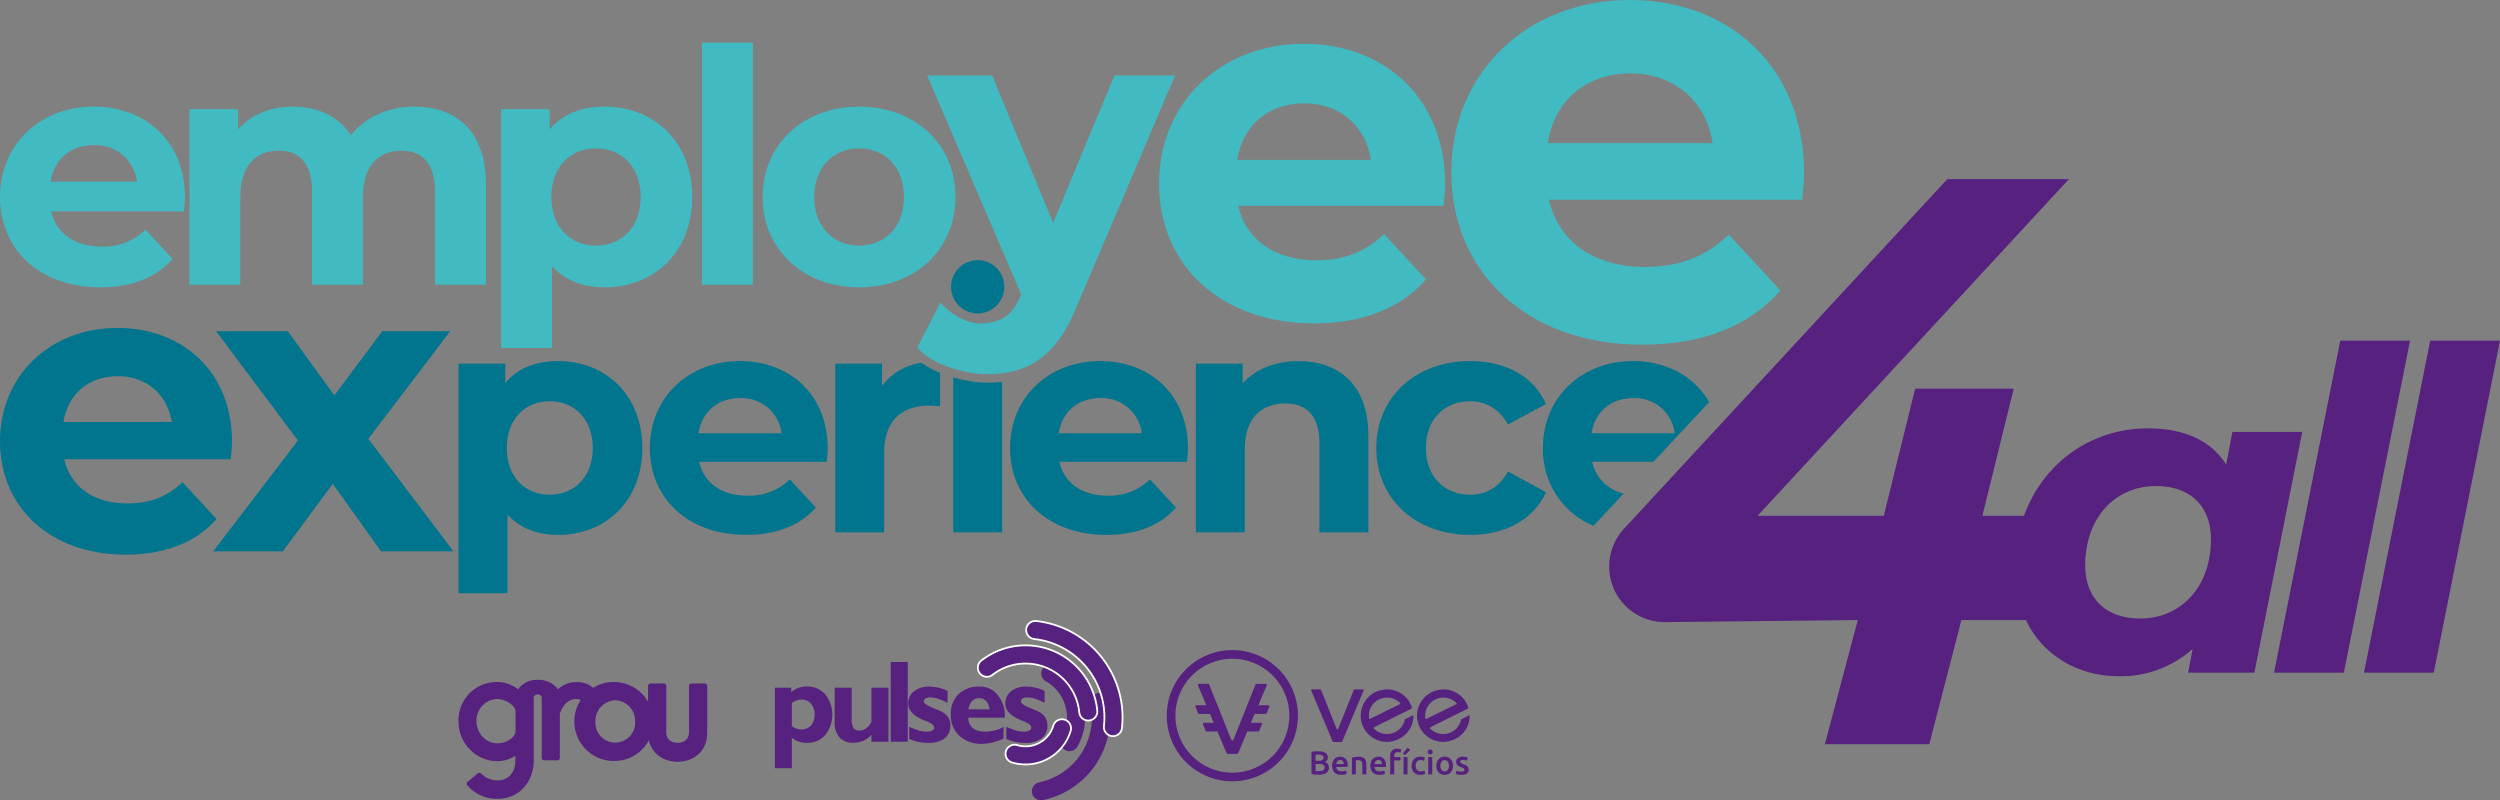 <svg xmlns="http://www.w3.org/2000/svg" width="692.176" height="221.58" viewBox="0 0 692.176 221.58">
  <rect x="0" y="0" width="692.176" height="221.58" fill="#808080" stroke="none"/>
  <g id="Grupo_436" data-name="Grupo 436" transform="translate(0 0)">
    <g id="Grupo_359" data-name="Grupo 359" transform="translate(445.514 49.598)">
      <g id="Grupo_357" data-name="Grupo 357" transform="translate(112.373 44.721)">
        <path id="Caminho_243" data-name="Caminho 243" d="M595.653,185.7,582.4,252.344H564.064l1.238-6.565a29.681,29.681,0,0,1-20.439,7.557c-15.484,0-28.739-10.9-28.739-29.856,0-22.419,16.227-38.773,36.791-38.773,9.663,0,17.343,3.1,21.679,10.036l1.734-9.043Zm-25.272,29.73c0-9.043-5.574-14.741-15.236-14.741-11.4,0-19.573,8.919-19.573,21.927,0,9.041,5.575,14.74,15.237,14.74C562.206,237.355,570.381,228.436,570.381,215.429Z" transform="translate(-516.124 -160.427)" fill="#572180"/>
        <path id="Caminho_244" data-name="Caminho 244" d="M583.01,168.272h19.325L584,260.189H564.677Z" transform="translate(-492.947 -168.272)" fill="#572180"/>
        <path id="Caminho_245" data-name="Caminho 245" d="M599.864,168.272H619.19l-18.334,91.917H581.532Z" transform="translate(-484.901 -168.272)" fill="#572180"/>
      </g>
      <g id="Grupo_358" data-name="Grupo 358" transform="translate(0)">
        <path id="Caminho_246" data-name="Caminho 246" d="M558.294,241.316a24.966,24.966,0,0,1,2.135-10.1H543.407l8.679-35.2H524.795l-8.681,35.2h-34.95L567.37,138H533.7l-89.527,96.814a15.39,15.39,0,0,0,11.467,25.838l53.272-.576-9.109,34.369h28.912l8.873-34.356h28.2l.176-.737A25,25,0,0,1,558.294,241.316Z" transform="translate(-440.061 -138.001)" fill="#572180"/>
      </g>
    </g>
    <path id="Caminho_247" data-name="Caminho 247" d="M202.4,202.252H156.289c1.7,7.592,8.158,12.238,17.449,12.238,6.459,0,11.1-1.928,15.3-5.892l9.4,10.2c-5.666,6.459-14.163,9.857-25.155,9.857-21.075,0-34.784-13.256-34.784-31.385,0-18.243,13.937-31.385,32.52-31.385,17.9,0,31.725,12.009,31.725,31.611C202.745,198.852,202.518,200.78,202.4,202.252Zm-46.342-10.311h30.026c-1.247-7.7-7.025-12.691-14.957-12.691C163.088,179.251,157.308,184.123,156.063,191.941Z" transform="translate(-138.5 -75.094)" fill="#00758d"/>
    <path id="Caminho_248" data-name="Caminho 248" d="M224.922,227.454l-13.37-18.7-13.824,18.7H178.466l23.455-30.705-22.661-30.253h19.829l12.917,17.789,13.256-17.789H244.07l-22.661,29.8,23.568,31.159Z" transform="translate(-119.422 -74.801)" fill="#00758d"/>
    <path id="Caminho_249" data-name="Caminho 249" d="M275.322,196.158c0,14.678-10.161,24.057-23.276,24.057-5.819,0-10.6-1.823-14.07-5.645v21.8H224.427V172.795h12.94v5.383c3.388-4.082,8.425-6.079,14.679-6.079C265.161,172.1,275.322,181.479,275.322,196.158Zm-13.723,0c0-8.078-5.124-12.942-11.9-12.942s-11.9,4.863-11.9,12.942,5.123,12.94,11.9,12.94S261.6,204.235,261.6,196.158Z" transform="translate(-97.482 -72.126)" fill="#00758d"/>
    <path id="Caminho_250" data-name="Caminho 250" d="M309.272,199.978H273.925c1.3,5.819,6.252,9.381,13.374,9.381a15.842,15.842,0,0,0,11.724-4.516l7.21,7.817c-4.344,4.949-10.857,7.555-19.281,7.555-16.155,0-26.663-10.161-26.663-24.057,0-13.983,10.683-24.059,24.926-24.059,13.723,0,24.319,9.207,24.319,24.232C309.534,197.372,309.359,198.85,309.272,199.978Zm-35.522-7.9h23.016a11.1,11.1,0,0,0-11.464-9.728C279.136,182.347,274.707,186.082,273.751,192.076Z" transform="translate(-80.363 -72.126)" fill="#00758d"/>
    <path id="Caminho_251" data-name="Caminho 251" d="M376.781,199.978H341.432c1.3,5.819,6.254,9.381,13.375,9.381a15.847,15.847,0,0,0,11.726-4.516l7.208,7.817c-4.342,4.949-10.856,7.555-19.281,7.555-16.155,0-26.663-10.161-26.663-24.057,0-13.983,10.683-24.059,24.926-24.059,13.723,0,24.319,9.207,24.319,24.232C377.041,197.372,376.868,198.85,376.781,199.978Zm-35.523-7.9h23.016a11.1,11.1,0,0,0-11.464-9.728C346.643,182.347,342.214,186.082,341.258,192.076Z" transform="translate(-48.138 -72.126)" fill="#00758d"/>
    <path id="Caminho_252" data-name="Caminho 252" d="M410.382,192.77v26.751H396.833V194.855c0-7.557-3.475-11.03-9.467-11.03-6.513,0-11.2,3.995-11.2,12.593v23.1H362.613V172.795h12.942v5.471c3.648-3.995,9.118-6.166,15.459-6.166C402.044,172.1,410.382,178.527,410.382,192.77Z" transform="translate(-31.517 -72.126)" fill="#00758d"/>
    <path id="Caminho_253" data-name="Caminho 253" d="M396.431,196.158c0-14.07,10.857-24.059,26.056-24.059,9.814,0,17.543,4.256,20.931,11.9l-10.509,5.647c-2.52-4.431-6.254-6.428-10.51-6.428-6.861,0-12.246,4.778-12.246,12.942s5.385,12.94,12.246,12.94c4.256,0,7.99-1.91,10.51-6.427l10.509,5.732c-3.388,7.468-11.117,11.812-20.931,11.812C407.288,220.215,396.431,210.227,396.431,196.158Z" transform="translate(-15.374 -72.126)" fill="#00758d"/>
    <g id="Grupo_360" data-name="Grupo 360" transform="translate(231.257 100.43)">
      <path id="Caminho_254" data-name="Caminho 254" d="M307.974,178.814v-6.166h-12.94v46.726h13.549V197.312c0-8.945,4.949-13.027,12.419-13.027,1.043,0,1.912.087,3.04.174v-9.275a25.607,25.607,0,0,1-5.165-2.776A16.793,16.793,0,0,0,307.974,178.814Z" transform="translate(-295.034 -172.408)" fill="#00758d"/>
      <path id="Caminho_255" data-name="Caminho 255" d="M317.141,175.144v42.923H330.69V176.384a35.869,35.869,0,0,1-4.221.251A35.12,35.12,0,0,1,317.141,175.144Z" transform="translate(-284.481 -171.102)" fill="#00758d"/>
    </g>
    <path id="Caminho_256" data-name="Caminho 256" d="M189.441,153.4H152.68c1.356,6.051,6.5,9.755,13.909,9.755a16.478,16.478,0,0,0,12.194-4.7l7.5,8.128c-4.516,5.149-11.29,7.858-20.051,7.858-16.8,0-27.729-10.568-27.729-25.018,0-14.542,11.11-25.019,25.922-25.019,14.271,0,25.29,9.573,25.29,25.2C189.711,150.693,189.531,152.23,189.441,153.4ZM152.5,145.184h23.935a11.547,11.547,0,0,0-11.922-10.117C158.1,135.067,153.494,138.953,152.5,145.184Z" transform="translate(-138.5 -94.89)" fill="#41bac1"/>
    <path id="Caminho_257" data-name="Caminho 257" d="M256.1,145.907v27.819h-14.09V148.074c0-7.858-3.522-11.47-9.213-11.47-6.322,0-10.748,4.064-10.748,12.735v24.387h-14.09V148.074c0-7.858-3.342-11.47-9.213-11.47-6.233,0-10.659,4.064-10.659,12.735v24.387H174V125.133h13.457v5.6c3.614-4.154,9.033-6.322,15.266-6.322,6.774,0,12.555,2.619,15.987,7.948,3.884-4.968,10.206-7.948,17.521-7.948C247.79,124.411,256.1,131.095,256.1,145.907Z" transform="translate(-121.555 -94.89)" fill="#41bac1"/>
    <path id="Caminho_258" data-name="Caminho 258" d="M285.331,149.43c0,15.263-10.568,25.018-24.205,25.018-6.051,0-11.02-1.9-14.632-5.871v22.672H232.4V125.133h13.459v5.6c3.522-4.246,8.761-6.322,15.264-6.322C274.763,124.411,285.331,134.165,285.331,149.43Zm-14.27,0c0-8.4-5.329-13.459-12.374-13.459s-12.374,5.057-12.374,13.459,5.329,13.456,12.374,13.456S271.061,157.829,271.061,149.43Z" transform="translate(-93.674 -94.89)" fill="#41bac1"/>
    <path id="Caminho_259" data-name="Caminho 259" d="M270.062,112.428h14.09v67.018h-14.09Z" transform="translate(-75.697 -100.611)" fill="#41bac1"/>
    <path id="Caminho_260" data-name="Caminho 260" d="M281.432,149.43c0-14.633,11.29-25.019,26.736-25.019s26.644,10.386,26.644,25.019-11.2,25.018-26.644,25.018S281.432,164.06,281.432,149.43Zm39.109,0c0-8.4-5.327-13.459-12.373-13.459S295.7,141.028,295.7,149.43s5.419,13.456,12.464,13.456S320.541,157.829,320.541,149.43Z" transform="translate(-70.27 -94.89)" fill="#41bac1"/>
    <path id="Caminho_261" data-name="Caminho 261" d="M434.51,157.484H377.648c2.1,9.361,10.059,15.09,21.515,15.09,7.964,0,13.692-2.376,18.861-7.264l11.6,12.574c-6.986,7.963-17.464,12.154-31.017,12.154-25.987,0-42.892-16.345-42.892-38.7,0-22.494,17.186-38.7,40.1-38.7,22.075,0,39.12,14.809,39.12,38.979C434.931,153.293,434.65,155.668,434.51,157.484Zm-57.141-12.713h37.024c-1.538-9.5-8.663-15.65-18.443-15.65C386.03,129.121,378.905,135.131,377.369,144.771Z" transform="translate(-34.812 -100.511)" fill="#41bac1"/>
    <path id="Caminho_262" data-name="Caminho 262" d="M507.646,159.727H437.532c2.585,11.541,12.405,18.606,26.53,18.606,9.818,0,16.883-2.93,23.257-8.959l14.3,15.5c-8.613,9.819-21.534,14.986-38.243,14.986-32.042,0-52.887-20.156-52.887-47.717,0-27.736,21.188-47.719,49.44-47.719,27.219,0,48.236,18.26,48.236,48.061C508.163,154.559,507.817,157.488,507.646,159.727ZM437.187,144.05h45.652c-1.894-11.714-10.681-19.294-22.738-19.294C447.869,124.756,439.083,132.165,437.187,144.05Z" transform="translate(-8.664 -104.429)" fill="#41bac1"/>
    <path id="Caminho_263" data-name="Caminho 263" d="M441.657,217.714l8.356-8.939a11.511,11.511,0,0,1-8.718-8.8h16.939l15.438-16.515c-4.145-7.226-11.907-11.364-21.086-11.364-14.245,0-24.927,10.076-24.927,24.059A22.774,22.774,0,0,0,441.657,217.714Zm11.015-35.367a11.1,11.1,0,0,1,11.466,9.728H441.122C442.077,186.082,446.506,182.347,452.672,182.347Z" transform="translate(-0.467 -72.126)" fill="#00758d"/>
    <path id="Caminho_264" data-name="Caminho 264" d="M381.766,118.573,354.6,182.4c-5.812,14.531-14.084,18.891-24.926,18.891-6.147,0-15.876-2.941-19.26-7.427l6.372-12.407c3.56,3.882,8.332,6.242,12.33,5.75,4.77-.588,7.489-2.124,9.836-7.489l.223-.558-26.043-60.584h18l16.877,40.8L365,118.573Z" transform="translate(-56.433 -97.677)" fill="#41bac1"/>
    <ellipse id="Elipse_2" data-name="Elipse 2" cx="7.374" cy="7.374" rx="7.374" ry="7.374" transform="translate(263.317 72.026)" fill="#00758d"/>
    <g id="Grupo_363" data-name="Grupo 363" transform="translate(126.946 171.93)">
      <g id="Grupo_361" data-name="Grupo 361" transform="translate(0 16.309)">
        <path id="Caminho_265" data-name="Caminho 265" d="M257.232,254.1a10.935,10.935,0,1,1,10.522-10.906A10.751,10.751,0,0,1,257.232,254.1Zm0-16.8a5.721,5.721,0,0,0-5.512,5.9,5.5,5.5,0,1,0,10.981,0A5.7,5.7,0,0,0,257.232,237.3Z" transform="translate(-213.811 -231.655)" fill="#572180"/>
        <path id="Caminho_266" data-name="Caminho 266" d="M275.667,232.522h-3.71a.672.672,0,0,0-.672.672v12.792c0,1.845-1.146,2.9-3.141,2.98-2-.081-3.142-1.135-3.142-2.98V233.194a.671.671,0,0,0-.671-.672H260.62a.671.671,0,0,0-.671.672v13.048c0,4.567,3.227,7.783,7.888,7.947v.009c.081,0,.158.007.239.007h.135c.081,0,.159-.007.239-.007v-.009c4.661-.164,7.888-3.38,7.888-7.947V233.194A.671.671,0,0,0,275.667,232.522Z" transform="translate(-207.471 -231.522)" fill="#572180"/>
        <path id="Caminho_267" data-name="Caminho 267" d="M262.182,234.509a6.377,6.377,0,0,0-4.909-2.031,7.02,7.02,0,0,0-5.283,1.978,6.7,6.7,0,0,0-5.794-2.609,6.1,6.1,0,0,0-5.264,2.627,9.1,9.1,0,0,0-6.026-2.039,10.56,10.56,0,0,0-10.478,10.857,10.916,10.916,0,0,0,3.187,7.851,10.617,10.617,0,0,0,7.461,3.216,9.378,9.378,0,0,0,5.088-1.5v1.485c0,3.145-2.006,5.342-4.874,5.342a6.393,6.393,0,0,1-4.6-1.935.666.666,0,0,0-.476-.2.675.675,0,0,0-.43.155l-2.857,2.389a.671.671,0,0,0-.1.929,10.923,10.923,0,0,0,8.459,3.754c6.475,0,9.968-5.378,9.968-10.438V236.521a1.232,1.232,0,0,1,2.219.08v16.846a.671.671,0,0,0,.671.672h3.667a.673.673,0,0,0,.672-.672V241.225c.6-1.9,2.1-4.077,4.4-4.077a3.94,3.94,0,0,1,2.294.779.669.669,0,0,0,.943-.075l2.09-2.43A.669.669,0,0,0,262.182,234.509Zm-21.976,11.723c-.312,1.875-2.839,3.176-4.942,3.176l-.1,0c-3.451,0-5.769-3.159-5.769-6.134a6.018,6.018,0,0,1,1.714-4.357,5.657,5.657,0,0,1,4.1-1.768c1.929,0,5,1.6,5,3.507Z" transform="translate(-224.428 -231.845)" fill="#572180" fill-rule="evenodd"/>
      </g>
      <g id="Grupo_362" data-name="Grupo 362" transform="translate(87.605 0)">
        <path id="Caminho_268" data-name="Caminho 268" d="M283.726,255.7V233.412h4.513v1.228a6.438,6.438,0,0,1,1.986-1.175,6.8,6.8,0,0,1,2.321-.378,6.575,6.575,0,0,1,5.11,2.17,9.071,9.071,0,0,1,0,11.28,6.594,6.594,0,0,1-5.11,2.155,6.949,6.949,0,0,1-2.257-.35,5.67,5.67,0,0,1-1.879-1.073V255.7Zm4.683-18.065v6.406a4.661,4.661,0,0,0,1.253.694,3.94,3.94,0,0,0,1.321.238,3.486,3.486,0,0,0,2.727-1.1,4.323,4.323,0,0,0,1-3,4.465,4.465,0,0,0-.985-3.02,3.253,3.253,0,0,0-2.6-1.145,4.21,4.21,0,0,0-1.374.233A4.923,4.923,0,0,0,288.409,237.636Z" transform="translate(-283.726 -214.943)" fill="#572180" fill-rule="evenodd"/>
        <path id="Caminho_269" data-name="Caminho 269" d="M305.1,246.389a7.418,7.418,0,0,1-2.315,1.655,6.982,6.982,0,0,1-2.757.51,4.79,4.79,0,0,1-3.782-1.491,6.247,6.247,0,0,1-1.325-4.286v-9.47h4.719v8.824a4.153,4.153,0,0,0,.51,2.33,1.806,1.806,0,0,0,1.6.733,3.168,3.168,0,0,0,1.829-.591,5.172,5.172,0,0,0,1.52-1.763v-9.533h4.717v14.96h-4.717l0-1.878Z" transform="translate(-278.384 -214.838)" fill="#572180" fill-rule="evenodd"/>
        <rect id="Retângulo_111" data-name="Retângulo 111" width="4.718" height="22.065" transform="translate(32.06 11.358)" fill="#572180"/>
        <path id="Caminho_270" data-name="Caminho 270" d="M308.972,247.556v-3.335a19.526,19.526,0,0,0,2.627,1,7.392,7.392,0,0,0,2.028.355,3.869,3.869,0,0,0,1.684-.287.908.908,0,0,0,.573-.85,1.1,1.1,0,0,0-.427-.844,8.259,8.259,0,0,0-1.943-1c-.1-.044-.276-.106-.5-.2q-4.3-1.777-4.3-4.572A4.186,4.186,0,0,1,310.3,234.4a6.458,6.458,0,0,1,4.2-1.291,11.41,11.41,0,0,1,2.655.3,10.883,10.883,0,0,1,2.436.9v3.3a15.531,15.531,0,0,0-2.65-1.149,7.132,7.132,0,0,0-2.135-.365,2.421,2.421,0,0,0-1.317.3.957.957,0,0,0-.456.85c0,.485.849,1.077,2.559,1.782.694.276,1.242.5,1.64.684a5.706,5.706,0,0,1,2.385,1.7,3.927,3.927,0,0,1,.752,2.461,4.252,4.252,0,0,1-1.6,3.562,7.251,7.251,0,0,1-4.553,1.248,13.483,13.483,0,0,1-2.781-.278,10.145,10.145,0,0,1-2.472-.844" transform="translate(-271.797 -214.932)" fill="#572180" fill-rule="evenodd"/>
        <path id="Caminho_271" data-name="Caminho 271" d="M321.574,239.405l5.815-.013a3.751,3.751,0,0,0-.878-2.268,2.514,2.514,0,0,0-1.932-.82,2.719,2.719,0,0,0-2.019.82,3.907,3.907,0,0,0-.986,2.281m9.712,8.14c-3.566,1.539-8.576,2.572-12.4-.981a7.612,7.612,0,0,1-2.188-5.853,7.364,7.364,0,0,1,2.141-5.528,7.879,7.879,0,0,1,5.713-2.073,6.063,6.063,0,0,1,5.047,2.247,8.874,8.874,0,0,1,2.034,6.195v.155H321.546v.062a3.485,3.485,0,0,0,1.218,2.811c2,1.708,6.641.941,8.529-.359l-.006,3.324Z" transform="translate(-267.985 -214.932)" fill="#572180" fill-rule="evenodd"/>
        <path id="Caminho_272" data-name="Caminho 272" d="M327.163,247.556v-3.335a19.508,19.508,0,0,0,2.625,1,7.408,7.408,0,0,0,2.03.355,3.868,3.868,0,0,0,1.684-.287.91.91,0,0,0,.573-.85,1.093,1.093,0,0,0-.429-.844,8.207,8.207,0,0,0-1.941-1c-.1-.044-.276-.106-.5-.2q-4.3-1.777-4.3-4.572a4.186,4.186,0,0,1,1.587-3.417,6.456,6.456,0,0,1,4.2-1.291,11.421,11.421,0,0,1,2.656.3,10.883,10.883,0,0,1,2.436.9v3.3a15.536,15.536,0,0,0-2.65-1.149,7.134,7.134,0,0,0-2.136-.365,2.415,2.415,0,0,0-1.315.3.957.957,0,0,0-.456.85c0,.485.849,1.077,2.559,1.782.694.276,1.242.5,1.64.684a5.7,5.7,0,0,1,2.383,1.7,3.966,3.966,0,0,1,.748,2.466,4.251,4.251,0,0,1-1.6,3.563,7.247,7.247,0,0,1-4.552,1.247,13.6,13.6,0,0,1-2.782-.276,10.439,10.439,0,0,1-2.466-.849" transform="translate(-263.114 -214.932)" fill="#572180" fill-rule="evenodd"/>
        <path id="Caminho_273" data-name="Caminho 273" d="M334.927,233.634a2.51,2.51,0,0,1,2.455-4.379,16.491,16.491,0,0,1,6.282,22.449,2.51,2.51,0,0,1-4.379-2.455,11.458,11.458,0,0,0-4.358-15.614" transform="translate(-259.897 -216.926)" fill="#572180"/>
        <path id="Caminho_274" data-name="Caminho 274" d="M339.007,239.494a11.431,11.431,0,0,1-1.442,4.717,2.515,2.515,0,0,0,.1,2.621,13,13,0,0,0,2.393-4.5A2.519,2.519,0,0,0,339.007,239.494Z" transform="translate(-258.178 -211.885)" fill="#572180"/>
        <path id="Caminho_275" data-name="Caminho 275" d="M337.123,229.255a2.514,2.514,0,0,0-2.946.359,14.826,14.826,0,0,1,6.639,4.855,14.74,14.74,0,0,1,3.088,7.746,2.5,2.5,0,0,0,1.61,2.117,16.514,16.514,0,0,0-8.391-15.076Z" transform="translate(-259.643 -216.926)" fill="#572180"/>
        <path id="Caminho_276" data-name="Caminho 276" d="M348.129,237.316a2.508,2.508,0,1,1,4.912-1.019A23.383,23.383,0,0,1,334.9,263.963a2.508,2.508,0,0,1-1.02-4.912,18.386,18.386,0,0,0,14.246-21.735" transform="translate(-260.737 -214.366)" fill="#572180"/>
        <path id="Caminho_277" data-name="Caminho 277" d="M344.752,239.038a19.664,19.664,0,0,0-.917-4.394,2.515,2.515,0,0,0-.941,2.51,18.715,18.715,0,0,1,.378,4.4A2.509,2.509,0,0,0,344.752,239.038Z" transform="translate(-255.506 -214.2)" fill="#572180"/>
        <path id="Caminho_278" data-name="Caminho 278" d="M344.759,234.313a21.779,21.779,0,0,1,.928,9.143,2.5,2.5,0,0,0,1.2,2.423,23.4,23.4,0,0,0,0-9.6A2.509,2.509,0,0,0,344.759,234.313Z" transform="translate(-254.591 -214.358)" fill="#572180"/>
        <path id="Caminho_279" data-name="Caminho 279" d="M325.813,233.54a2.511,2.511,0,1,1-3.082-3.965,19.935,19.935,0,0,1,32.088,13.892,2.5,2.5,0,1,1-4.985.452,14.939,14.939,0,0,0-24.022-10.378" transform="translate(-265.57 -218.624)" fill="#572180" stroke="#fff" stroke-miterlimit="10" stroke-width="0.5"/>
        <path id="Caminho_280" data-name="Caminho 280" d="M333.049,225.806a2.507,2.507,0,1,1,.548-4.985,26.851,26.851,0,0,1,23.735,29.637,2.507,2.507,0,0,1-4.985-.548,21.825,21.825,0,0,0-19.3-24.1" transform="translate(-261.248 -220.806)" fill="#572180" stroke="#fff" stroke-miterlimit="10" stroke-width="0.5"/>
        <path id="Caminho_281" data-name="Caminho 281" d="M340.16,241.019a2.509,2.509,0,0,1,4.81,1.431,13.041,13.041,0,0,1-16.227,8.742,2.509,2.509,0,0,1,1.432-4.81,8.016,8.016,0,0,0,9.986-5.363" transform="translate(-263.092 -212.012)" fill="#572180" stroke="#fff" stroke-miterlimit="10" stroke-width="0.5"/>
      </g>
      <g id="Layer_2" data-name="Layer 2" transform="translate(196.091 8.062)">
        <g id="horizontal-white">
          <path id="Caminho_282" data-name="Caminho 282" d="M375.327,262.594a18.166,18.166,0,1,1,18.161-18.168v.006A18.181,18.181,0,0,1,375.327,262.594Zm0-33.931a15.769,15.769,0,1,0,15.768,15.768A15.769,15.769,0,0,0,375.327,228.664Z" transform="translate(-357.158 -226.263)" fill="#572180"/>
          <path id="Caminho_283" data-name="Caminho 283" d="M382.249,240.74l.742-1.807a.322.322,0,0,0-.205-.408.306.306,0,0,0-.075-.015h-2.751l2.317-5.484a.306.306,0,0,0-.16-.4.31.31,0,0,0-.121-.024h-2.532a.3.3,0,0,0-.285.191l-6.135,15.3a.323.323,0,0,1-.437.131.328.328,0,0,1-.13-.131l-6.129-15.323a.306.306,0,0,0-.284-.191h-2.542a.323.323,0,0,0-.3.347.316.316,0,0,0,.015.075l2.333,5.511h-2.755a.321.321,0,0,0-.3.344.352.352,0,0,0,.015.078l.755,1.807a.3.3,0,0,0,.281.186h3.006l1.03,2.446h-2.733a.322.322,0,0,0-.282.358.316.316,0,0,0,.015.065l.755,1.805a.3.3,0,0,0,.281.188h3l2.532,6.01a.321.321,0,0,0,.281.188h2.641a.322.322,0,0,0,.281-.188l2.532-6.01h3.014a.32.32,0,0,0,.284-.188l.752-1.805a.324.324,0,0,0-.205-.408.272.272,0,0,0-.075-.015H377.91l1.03-2.446h3.026A.322.322,0,0,0,382.249,240.74Z" transform="translate(-354.6 -223.249)" fill="#572180"/>
          <path id="Caminho_284" data-name="Caminho 284" d="M405.83,241.856a.184.184,0,0,0-.1.133,5.09,5.09,0,0,1-4.361,3.958,4.96,4.96,0,0,1-4.236-1.51.194.194,0,0,1-.016-.273.185.185,0,0,1,.068-.049l10.368-5.162a.291.291,0,0,0,.142-.278,7.191,7.191,0,0,0-8.114-4.936,7.258,7.258,0,0,0,.581,14.394c.214.019.422.03.646.03a7.619,7.619,0,0,0,4.748-1.768,7.133,7.133,0,0,0,2.54-5.342.2.2,0,0,0-.192-.2.213.213,0,0,0-.092.021Zm-6.991-5.561a5.15,5.15,0,0,1,1.978-.414,4.964,4.964,0,0,1,3.568,1.507.225.225,0,0,1-.034.318.185.185,0,0,1-.037.024l-8.22,4.049a.2.2,0,0,1-.266-.1.208.208,0,0,1-.018-.059A4.976,4.976,0,0,1,398.839,236.3Z" transform="translate(-339.802 -222.742)" fill="#572180"/>
          <path id="Caminho_285" data-name="Caminho 285" d="M416.379,241.856a.194.194,0,0,0-.106.133,5.084,5.084,0,0,1-4.345,3.958,4.966,4.966,0,0,1-4.239-1.51.2.2,0,0,1-.008-.278.184.184,0,0,1,.062-.044l10.365-5.162a.3.3,0,0,0,.145-.278,7.193,7.193,0,0,0-8.114-4.936,7.258,7.258,0,0,0,.581,14.394c.216.019.426.03.629.03a7.619,7.619,0,0,0,4.748-1.768,7.133,7.133,0,0,0,2.54-5.342.194.194,0,0,0-.281-.18ZM409.4,236.3a5.16,5.16,0,0,1,1.981-.414,4.958,4.958,0,0,1,3.565,1.507.227.227,0,0,1-.034.318.188.188,0,0,1-.037.024l-8.217,4.049a.2.2,0,0,1-.264-.089.2.2,0,0,1-.019-.066A4.97,4.97,0,0,1,409.4,236.3Z" transform="translate(-334.76 -222.742)" fill="#572180"/>
          <path id="Caminho_286" data-name="Caminho 286" d="M396.033,233.757l-4.349,10.859a.2.2,0,0,1-.262.105.2.2,0,0,1-.106-.105l-4.348-10.859a.2.2,0,0,0-.183-.126h-2.376a.2.2,0,0,0-.183.278l5.971,14.168a.2.2,0,0,0,.18.12h2.259a.2.2,0,0,0,.183-.12l5.945-14.168a.2.2,0,0,0-.106-.263.214.214,0,0,0-.074-.015h-2.368A.2.2,0,0,0,396.033,233.757Z" transform="translate(-344.245 -222.746)" fill="#572180"/>
          <path id="Caminho_287" data-name="Caminho 287" d="M386.2,251.7c-.324,0-.675,0-1.019-.032a4.736,4.736,0,0,1-.9-.132v-6.168c.136-.024.278-.049.433-.068s.322-.038.465-.052.322-.019.474-.027h.445a6.357,6.357,0,0,1,1.071.087,2.8,2.8,0,0,1,.858.288,1.438,1.438,0,0,1,.764,1.347,1.344,1.344,0,0,1-.216.768,1.5,1.5,0,0,1-.6.513,1.678,1.678,0,0,1,.851.572,1.571,1.571,0,0,1,.275.951,1.669,1.669,0,0,1-.714,1.471A3.977,3.977,0,0,1,386.2,251.7Zm-.782-3.838h.817a2.387,2.387,0,0,0,1.034-.188.687.687,0,0,0,.378-.674.674.674,0,0,0-.39-.646,2.277,2.277,0,0,0-1.013-.194h-.471a2.683,2.683,0,0,0-.355.028Zm0,.906V250.7c.129,0,.267.024.414.03h.4a4.166,4.166,0,0,0,.663-.049,1.735,1.735,0,0,0,.533-.158.973.973,0,0,0,.358-.322.858.858,0,0,0,.133-.493.782.782,0,0,0-.394-.752,2.367,2.367,0,0,0-1.09-.21Z" transform="translate(-344.208 -217.212)" fill="#572180"/>
          <path id="Caminho_288" data-name="Caminho 288" d="M388.145,248.772a2.948,2.948,0,0,1,.188-1.107,2.321,2.321,0,0,1,.489-.793,2.066,2.066,0,0,1,.714-.479,2.264,2.264,0,0,1,.826-.158,1.979,1.979,0,0,1,1.545.613,2.671,2.671,0,0,1,.564,1.823v.412h-3.162a1.292,1.292,0,0,0,.406.894,1.567,1.567,0,0,0,1.052.324,3.423,3.423,0,0,0,.736-.075,3.13,3.13,0,0,0,.529-.154l.145.906a2.435,2.435,0,0,1-.251.1,3.508,3.508,0,0,1-.368.09c-.136.03-.284.052-.442.071s-.325.025-.488.025a2.932,2.932,0,0,1-1.1-.186,2.076,2.076,0,0,1-.771-.523,2.208,2.208,0,0,1-.449-.787A3.29,3.29,0,0,1,388.145,248.772Zm3.225-.493a1.5,1.5,0,0,0-.064-.436,1.117,1.117,0,0,0-.188-.359.934.934,0,0,0-.3-.238,1,1,0,0,0-.426-.084,1.042,1.042,0,0,0-.449.093,1.014,1.014,0,0,0-.322.253,1.168,1.168,0,0,0-.207.358,2.085,2.085,0,0,0-.1.414Z" transform="translate(-342.366 -216.731)" fill="#572180"/>
          <path id="Caminho_289" data-name="Caminho 289" d="M391.876,246.5a7.557,7.557,0,0,1,1.971-.259,2.637,2.637,0,0,1,.968.161,1.554,1.554,0,0,1,.629.449,1.724,1.724,0,0,1,.322.7,4.026,4.026,0,0,1,.093.894v2.693h-1.106v-2.52a3.631,3.631,0,0,0-.052-.644,1.094,1.094,0,0,0-.164-.439.652.652,0,0,0-.322-.248,1.3,1.3,0,0,0-.482-.078,4.372,4.372,0,0,0-.439.027l-.338.044v3.872h-1.109Z" transform="translate(-340.599 -216.725)" fill="#572180"/>
          <path id="Caminho_290" data-name="Caminho 290" d="M395.314,248.772a2.977,2.977,0,0,1,.189-1.107,2.268,2.268,0,0,1,.5-.793,2.114,2.114,0,0,1,.715-.479,2.232,2.232,0,0,1,.826-.158,1.973,1.973,0,0,1,1.542.613,2.657,2.657,0,0,1,.555,1.833v.412h-3.161a1.288,1.288,0,0,0,.409.894,1.56,1.56,0,0,0,1.049.322,3.548,3.548,0,0,0,.738-.074,2.98,2.98,0,0,0,.526-.155l.145.907a2.156,2.156,0,0,1-.251.1,3.444,3.444,0,0,1-.365.09c-.139.03-.287.052-.445.071a4.525,4.525,0,0,1-.488.027,2.905,2.905,0,0,1-1.1-.188,2.047,2.047,0,0,1-.77-.522,2.126,2.126,0,0,1-.449-.787A3.178,3.178,0,0,1,395.314,248.772Zm3.225-.493a1.4,1.4,0,0,0-.065-.436,1.067,1.067,0,0,0-.186-.359.893.893,0,0,0-.3-.238.991.991,0,0,0-.427-.084,1.041,1.041,0,0,0-.448.093,1.055,1.055,0,0,0-.323.253,1.283,1.283,0,0,0-.205.358,2.087,2.087,0,0,0-.1.414Z" transform="translate(-338.944 -216.731)" fill="#572180"/>
          <path id="Caminho_291" data-name="Caminho 291" d="M400.99,244.747a3.064,3.064,0,0,1,.677.068,3.449,3.449,0,0,1,.439.126l-.21.916a1.641,1.641,0,0,0-.36-.118,1.9,1.9,0,0,0-.446-.049,1.154,1.154,0,0,0-.447.08.719.719,0,0,0-.294.214.842.842,0,0,0-.158.322,1.967,1.967,0,0,0-.046.426v.322h1.743v.923h-1.743v3.871h-1.105v-5.122a2.063,2.063,0,0,1,.483-1.452A1.9,1.9,0,0,1,400.99,244.747Z" transform="translate(-337.168 -217.442)" fill="#572180"/>
          <path id="Caminho_292" data-name="Caminho 292" d="M403.457,245.2l-1.494,1.445-.55-.493,1.346-1.613Zm-.763,6.752h-1.107v-4.791h1.107Z" transform="translate(-336.032 -217.538)" fill="#572180"/>
          <path id="Caminho_293" data-name="Caminho 293" d="M403.048,248.758a2.916,2.916,0,0,1,.164-.994,2.3,2.3,0,0,1,.474-.8,2.193,2.193,0,0,1,.745-.547,2.426,2.426,0,0,1,.991-.189,3.354,3.354,0,0,1,1.29.245l-.245.913a2.4,2.4,0,0,0-.954-.194,1.21,1.21,0,0,0-.987.406,1.739,1.739,0,0,0-.343,1.151,1.806,1.806,0,0,0,.324,1.129,1.286,1.286,0,0,0,1.08.42,2.854,2.854,0,0,0,1.036-.193l.155.916a2.269,2.269,0,0,1-.555.165,4,4,0,0,1-.764.074,2.748,2.748,0,0,1-1.068-.188,2.065,2.065,0,0,1-.752-.522,2.205,2.205,0,0,1-.442-.8A3.225,3.225,0,0,1,403.048,248.758Z" transform="translate(-335.252 -216.734)" fill="#572180"/>
          <path id="Caminho_294" data-name="Caminho 294" d="M407.435,245.587a.641.641,0,0,1-.2.493.675.675,0,0,1-.474.185.7.7,0,0,1-.488-.185.714.714,0,0,1,0-1,.7.7,0,0,1,.488-.185.675.675,0,0,1,.474.185A.638.638,0,0,1,407.435,245.587Zm-.118,6.195h-1.11V246.99h1.11Z" transform="translate(-333.811 -217.366)" fill="#572180"/>
          <path id="Caminho_295" data-name="Caminho 295" d="M412.289,248.744a3.128,3.128,0,0,1-.165,1.036,2.319,2.319,0,0,1-.467.8,2.145,2.145,0,0,1-.73.514,2.35,2.35,0,0,1-.938.183,2.319,2.319,0,0,1-.937-.183,2.114,2.114,0,0,1-.722-.514,2.32,2.32,0,0,1-.474-.8,3.041,3.041,0,0,1-.167-1.036,3,3,0,0,1,.167-1.033,2.357,2.357,0,0,1,.479-.79,2.128,2.128,0,0,1,.728-.51,2.37,2.37,0,0,1,.926-.177,2.419,2.419,0,0,1,.929.177,2.109,2.109,0,0,1,.728.51,2.389,2.389,0,0,1,.471.782A3.016,3.016,0,0,1,412.289,248.744Zm-1.139,0a1.862,1.862,0,0,0-.307-1.132,1.09,1.09,0,0,0-1.53-.182,1.055,1.055,0,0,0-.182.182,1.867,1.867,0,0,0-.322,1.132,1.931,1.931,0,0,0,.322,1.145,1.081,1.081,0,0,0,1.516.2,1.039,1.039,0,0,0,.2-.2A1.9,1.9,0,0,0,411.15,248.744Z" transform="translate(-333.037 -216.73)" fill="#572180"/>
          <path id="Caminho_296" data-name="Caminho 296" d="M412.9,250.348a1.441,1.441,0,0,0,.646-.106.373.373,0,0,0,.2-.36.468.468,0,0,0-.216-.395,3.115,3.115,0,0,0-.71-.322,5.8,5.8,0,0,1-.551-.235,1.747,1.747,0,0,1-.436-.288,1.153,1.153,0,0,1-.29-.4,1.355,1.355,0,0,1-.106-.572,1.259,1.259,0,0,1,.486-1.042,2.111,2.111,0,0,1,1.324-.394,4.421,4.421,0,0,1,1.383.229l-.2.9a2.712,2.712,0,0,0-.465-.151,2.86,2.86,0,0,0-.644-.068,1.167,1.167,0,0,0-.548.112.38.38,0,0,0-.214.356.543.543,0,0,0,.043.21.478.478,0,0,0,.142.17,1.526,1.526,0,0,0,.265.155c.112.052.245.1.4.161a6.121,6.121,0,0,1,.671.288,1.8,1.8,0,0,1,.452.322,1.129,1.129,0,0,1,.261.409,1.609,1.609,0,0,1,.083.548,1.189,1.189,0,0,1-.532,1.055,2.513,2.513,0,0,1-1.451.352,3.853,3.853,0,0,1-1.016-.106,4.6,4.6,0,0,1-.542-.167l.193-.926a4.906,4.906,0,0,0,.59.194A2.987,2.987,0,0,0,412.9,250.348Z" transform="translate(-331.299 -216.73)" fill="#572180"/>
        </g>
      </g>
    </g>
  </g>
</svg>
